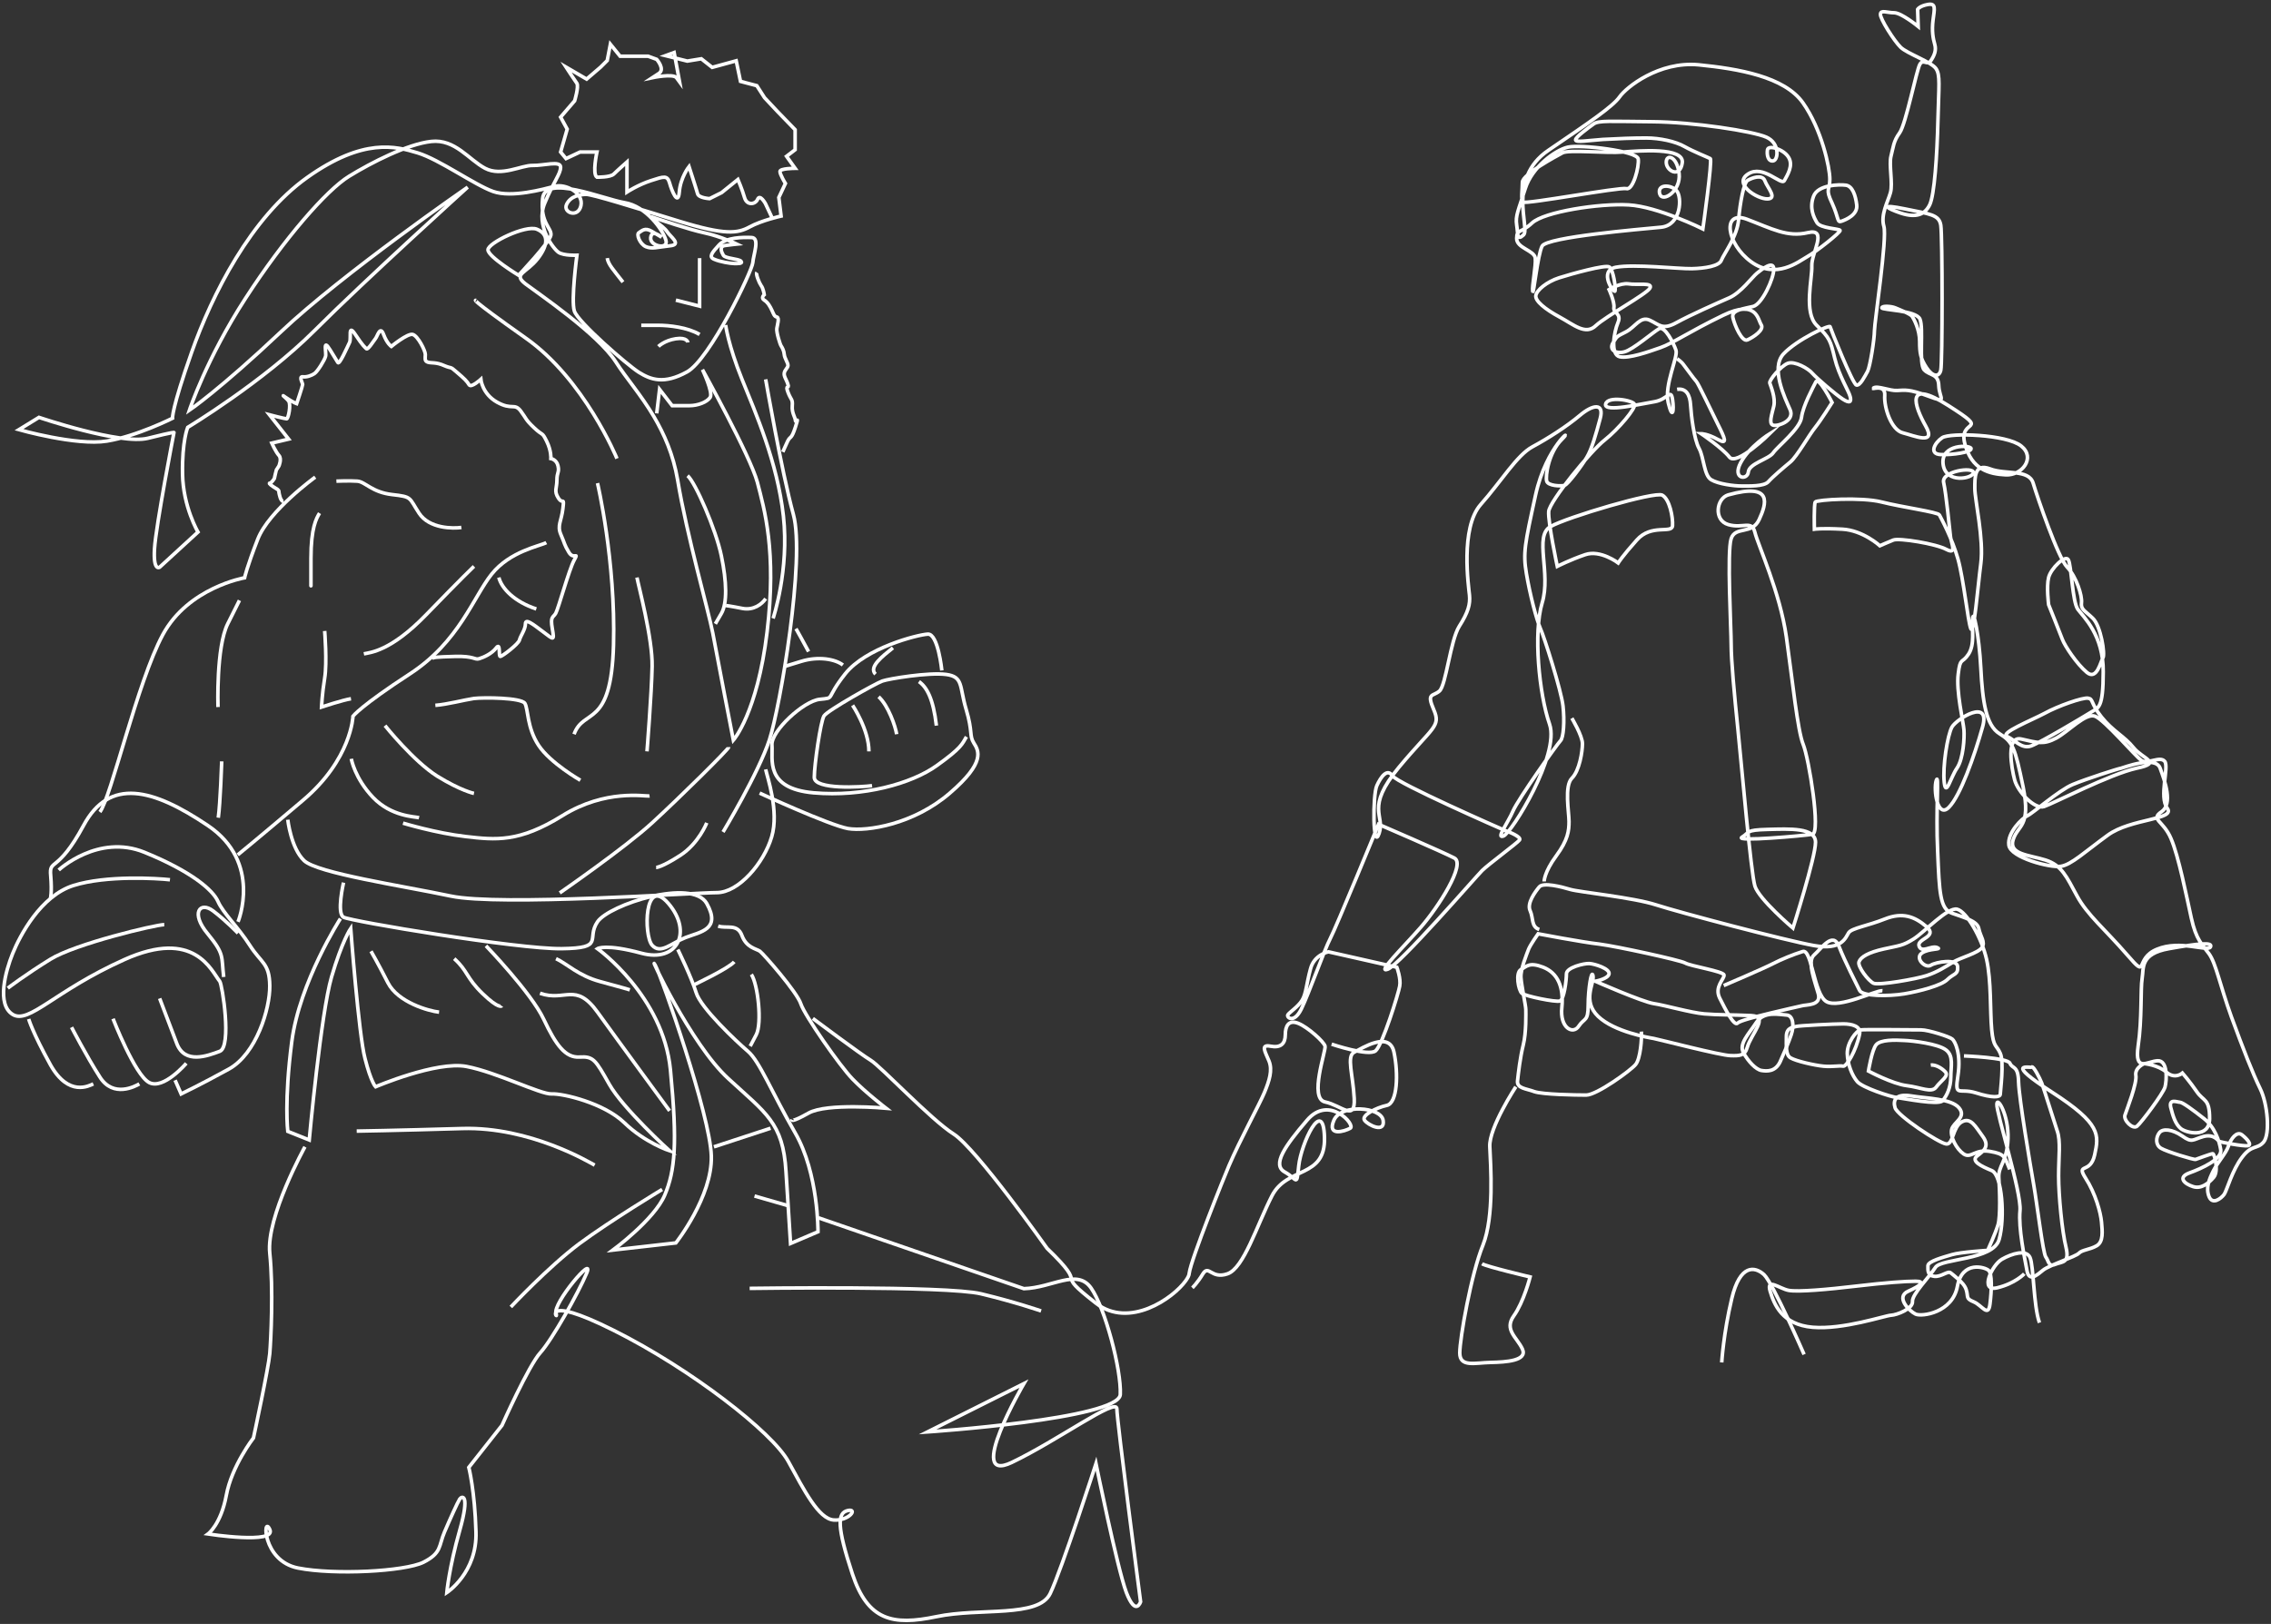 <svg width="639" height="457" viewBox="0 0 639 457" fill="none" xmlns="http://www.w3.org/2000/svg">
<rect x="0" y="0" width="639" height="457" fill="#333333" stroke="none"/>
<path d="M217.209 61.206L215.358 57.263C215.358 57.263 213.829 54.527 213.185 56.056C212.542 57.585 210.128 57.907 209.484 55.573C208.84 53.32 207.633 50.504 207.633 50.504L203.046 54.205L199.667 55.895C199.667 55.895 196.609 55.734 196.287 54.527C195.965 53.32 193.873 46.882 193.873 46.882C193.873 46.882 191.459 49.94 191.137 54.044C190.815 58.148 188.964 53.561 188.401 51.469C187.757 49.296 186.872 49.618 183.17 50.825C179.469 52.032 176.411 54.044 176.411 54.044V45.595C176.411 45.595 173.675 48.009 172.709 48.974C171.744 49.94 167.962 49.86 167.962 49.86C166.594 48.975 167.962 42.778 167.962 42.778H163.214L159.271 44.629L157.742 42.778L159.593 36.341L157.742 32.961L161.685 28.374C161.685 28.374 162.892 24.431 162.329 23.466C161.685 22.581 159.271 18.879 159.271 18.879L165.065 22.259L169.008 18.879L170.858 17.028L171.744 12.441L174.48 15.821H178.423H182.366L184.78 16.706C184.78 16.706 187.194 19.442 185.423 20.649C183.573 21.856 183.573 21.856 183.573 21.856C183.573 21.856 189.366 20.649 190.332 21.856C191.217 23.063 191.217 23.063 191.217 23.063L189.688 14.775L187.274 15.66L193.39 17.189L197.333 16.545L200.391 18.959L207.15 17.109L208.357 22.902L212.944 24.11L215.117 27.489L218.818 31.432L223.727 36.502V42.135L221.313 43.985L223.727 47.365C223.727 47.365 219.462 47.365 219.462 48.25C219.462 49.136 220.991 51.63 220.991 51.63L219.14 55.573L219.784 60.803C219.784 60.803 214.312 62.011 210.932 63.861C207.553 65.712 204.012 66.195 191.378 62.333C178.744 58.47 166.513 54.607 164.823 54.688C163.133 54.768 160.558 55.171 159.432 57.504C158.305 59.838 162.651 61.447 163.455 57.907C164.26 54.285 159.19 51.63 156.052 52.435C152.914 53.239 143.982 55.734 138.751 53.883C133.521 52.032 123.623 44.871 117.507 43.02C111.392 41.169 102.298 38.674 86.446 49.94C70.594 61.206 59.65 82.933 53.936 99.107C48.223 115.281 48.545 117.695 48.545 117.695C48.545 117.695 38.486 122.765 30.037 124.133C21.507 125.501 5.333 120.914 5.333 120.914L10.966 117.454C10.966 117.454 33.899 125.26 41.624 123.328C49.35 121.397 48.947 121.719 48.947 121.719C48.947 121.719 43.878 147.872 43.475 154.39C43.073 160.908 44.924 159.62 44.924 159.62L55.707 149.722C55.707 149.722 51.522 142.641 51.361 133.387C51.2 124.133 52.81 120.271 52.81 120.271C52.81 120.271 74.054 107.476 88.538 92.991C103.023 78.507 131.589 52.676 131.589 52.676C131.589 52.676 96.424 76.978 79.123 93.313C61.822 109.649 53.293 115.442 53.293 115.442C53.293 115.442 58.121 100.877 69.065 83.979C80.008 67.08 91.918 53.481 98.195 49.618C104.471 45.756 114.691 40.525 121.37 39.801C128.049 39.077 131.911 44.951 136.498 47.365C141.085 49.779 146.718 46.48 149.856 46.56C152.994 46.641 157.742 45.112 157.742 47.043C157.742 48.975 155.811 50.986 153.236 57.263C150.661 63.539 155.73 70.058 157.179 71.023C158.627 71.989 162.329 71.828 162.329 71.828C162.329 71.828 160.639 84.462 161.604 87.519C162.57 90.577 176.33 102.567 179.71 104.74C183.17 106.913 186.872 108.2 193.309 104.659C199.747 101.119 211.657 76.173 211.817 73.92C211.978 71.667 213.91 66.839 211.415 66.839C209.001 66.758 204.334 66.758 202.322 68.931C200.31 71.104 199.345 72.311 200.954 72.954C202.563 73.679 205.621 74.162 206.587 74.162C207.553 74.162 209.081 74.242 208.518 73.518C207.874 72.793 204.092 72.793 203.529 71.828C202.966 70.862 202.322 69.333 204.012 69.092C205.702 68.85 207.311 68.69 207.311 68.69C207.311 68.69 202.805 66.517 198.299 65.551C193.792 64.586 185.826 61.85 183.653 61.125C181.48 60.321 186.791 63.7 187.677 65.149C188.562 66.597 192.022 68.85 188.481 69.172C184.86 69.575 183.492 70.138 181.722 69.414C179.952 68.609 178.986 65.873 179.791 65.471C180.595 64.988 181.4 63.942 183.331 65.068C185.263 66.195 186.148 66.758 186.148 66.758C186.148 66.758 183.412 64.344 183.09 66.839C182.768 69.333 188.24 70.379 187.355 67.563C186.55 64.747 181.802 57.987 175.687 57.022C169.571 55.975 153.316 48.975 152.672 55.895C151.948 62.815 155.328 64.183 155.006 66.195C154.684 68.207 145.913 77.461 145.913 77.461C145.913 77.461 137.303 72.23 137.303 70.299C137.303 68.368 147.925 63.218 151.063 64.505C154.201 65.793 154.523 68.609 151.304 72.793C148.086 76.897 144.223 77.058 147.844 79.875C151.465 82.611 168.123 93.876 173.273 101.843C176.089 106.269 180.354 111.097 183.975 117.213C186.872 122.121 189.447 127.915 190.654 134.996C193.309 150.929 199.264 171.53 200.552 178.128C201.759 184.727 206.346 208.304 206.346 208.304C206.346 208.304 213.105 200.66 215.841 177.806C218.577 155.033 215.036 143.204 213.105 135.721C211.093 128.237 197.655 104.016 197.655 104.016C197.655 104.016 200.713 110.453 199.828 111.821C198.942 113.189 196.287 114.155 194.034 114.155C191.7 114.155 189.125 114.155 189.125 114.155L185.584 109.568L184.78 116.327" stroke="white" stroke-miterlimit="10"/>
<path d="M173.595 129.042C173.595 129.042 164.421 106.671 147.844 95.084C131.348 83.416 133.923 84.542 133.923 84.542" stroke="white" stroke-miterlimit="10"/>
<path d="M212.944 76.656C212.622 77.139 213.588 79.553 214.151 80.358C214.795 81.162 215.036 82.933 215.036 82.933C215.036 82.933 213.99 83.818 215.036 84.462C216.083 85.105 216.726 86.312 217.209 87.358C217.692 88.404 217.853 89.048 218.577 89.209C219.382 89.37 218.738 91.382 218.577 92.428C218.416 93.474 219.462 96.854 219.784 97.337C220.106 97.82 220.589 98.705 220.669 99.751C220.75 100.797 221.715 102.084 221.715 102.809C221.715 103.533 220.83 104.016 220.669 104.981C220.508 105.947 221.313 106.832 221.715 108.2C222.198 109.568 220.83 108.039 221.715 110.373C222.601 112.706 223.083 112.224 222.922 114.235C222.762 116.247 223.727 117.293 223.808 118.339C223.888 119.385 225.015 116.488 223.808 120.19C222.601 123.892 222.44 122.524 221.635 124.133C220.83 125.823 220.267 127.191 220.267 127.191" stroke="white" stroke-miterlimit="10"/>
<path d="M196.85 72.633V86.151L190.171 84.462" stroke="white" stroke-miterlimit="10"/>
<path d="M185.263 97.497C185.263 97.497 186.952 95.808 190.171 95.325C193.39 94.842 193.551 96.371 193.551 96.371" stroke="white" stroke-miterlimit="10"/>
<path d="M196.85 94.118C193.47 92.106 188.24 91.543 185.182 91.543C182.124 91.543 180.434 91.543 180.434 91.543" stroke="white" stroke-miterlimit="10"/>
<path d="M175.284 79.392C172.548 75.851 171.18 74.483 170.858 72.633" stroke="white" stroke-miterlimit="10"/>
<path d="M193.47 133.87C195.643 135.721 201.437 148.998 202.966 156.402C204.495 163.724 204.656 169.759 202.966 172.656C201.276 175.553 201.276 175.553 201.276 175.553" stroke="white" stroke-miterlimit="10"/>
<path d="M215.439 168.472C214.392 170.001 212.059 171.852 208.84 171.208C205.621 170.564 204.253 170.403 204.253 170.403" stroke="white" stroke-miterlimit="10"/>
<path d="M217.531 174.024C217.531 174.024 222.118 160.425 220.428 145.216C218.738 130.088 212.622 116.247 208.76 106.671C204.897 97.096 204.173 91.463 204.173 91.463" stroke="white" stroke-miterlimit="10"/>
<path d="M215.439 106.752C215.439 106.752 219.864 132.421 223.244 144.814C226.624 157.206 219.543 198.889 216.485 208.224C213.427 217.558 203.449 234.135 203.449 234.135" stroke="white" stroke-miterlimit="10"/>
<path d="M198.862 231.56C198.862 231.56 196.609 237.354 191.378 240.733C186.148 244.113 184.619 244.113 184.619 244.113" stroke="white" stroke-miterlimit="10"/>
<path d="M213.749 223.191C213.749 223.191 233.303 232.204 238.614 233.169C244.005 234.054 257.122 231.962 267.261 223.191C277.4 214.5 275.388 211.281 274.02 209.109C272.652 206.936 273.779 206.051 271.848 199.613C269.916 193.176 271.123 190.44 266.215 189.796C261.306 189.152 250.121 191.003 248.27 191.647C246.419 192.291 232.82 199.935 231.854 201.464C230.889 202.993 229.118 215.224 229.118 218.765C229.118 222.306 242.476 221.501 245.373 221.099" stroke="white" stroke-miterlimit="10"/>
<path d="M244.488 211.442C244.488 205.327 239.901 198.487 239.901 198.487" stroke="white" stroke-miterlimit="10"/>
<path d="M252.294 206.615C251.972 204.442 249.96 198.568 247.224 196.073" stroke="white" stroke-miterlimit="10"/>
<path d="M263.479 204.201C262.594 196.556 260.743 193.337 258.57 191.808" stroke="white" stroke-miterlimit="10"/>
<path d="M265.008 188.67C265.008 188.67 263.962 178.289 261.065 178.45C258.168 178.611 243.603 182.313 237.809 189.635C232.015 196.958 235.234 196.314 230.647 196.797C226.06 197.28 216.887 205.81 217.209 209.672C217.531 213.535 215.036 221.904 228.957 223.111C242.879 224.318 256.478 220.536 263.559 215.466C270.641 210.396 270.721 209.35 271.928 207.339" stroke="white" stroke-miterlimit="10"/>
<path d="M251.248 182.313C248.351 184.646 244.327 187.704 246.339 189.716" stroke="white" stroke-miterlimit="10"/>
<path d="M237.165 187.141C234.993 185.451 230.245 184.646 225.497 186.095C220.75 187.543 220.75 187.543 220.75 187.543" stroke="white" stroke-miterlimit="10"/>
<path d="M227.509 183.359C226.463 181.347 223.969 176.921 223.969 176.921" stroke="white" stroke-miterlimit="10"/>
<path d="M79.767 141.112C78.882 141.112 78.56 138.94 78.479 138.537C78.479 138.135 78.56 137.974 77.594 137.411C76.629 136.847 75.422 135.962 75.904 135.962C76.387 135.962 77.192 134.675 77.192 134.675C77.192 134.675 77.675 132.422 77.755 132.261C77.836 132.1 78.479 131.134 78.479 131.134C78.479 131.134 79.365 129.122 78.479 128.157C77.594 127.191 76.468 124.697 76.468 124.697L81.215 123.57L75.824 116.73C75.824 116.73 80.169 117.857 80.652 117.857C81.135 117.857 81.94 113.833 81.215 112.868C80.491 111.902 78.64 110.614 80.491 111.902C82.342 113.189 83.469 113.592 83.469 113.592C83.469 113.592 85.158 108.603 85.158 108.2C85.158 107.798 84.032 105.947 85.158 106.028C86.285 106.189 87.573 105.706 88.458 105.142C89.343 104.579 91.355 101.28 91.596 100.314C91.918 99.349 90.711 94.923 92.883 98.463C95.056 102.004 94.573 101.199 95.056 102.004C95.459 102.889 97.792 97.498 98.355 96.371C98.919 95.325 97.792 90.819 99.965 94.118C102.137 97.417 102.701 97.739 103.103 98.142C103.505 98.544 105.115 95.969 105.678 95.245C106.241 94.52 106.966 91.543 107.931 94.118C108.897 96.693 110.104 97.498 110.104 97.498C110.104 97.498 114.691 93.716 116.139 94.118C117.588 94.52 119.68 98.705 119.68 99.751C119.68 100.797 119.358 101.602 120.404 101.924C121.37 102.246 122.657 101.843 124.991 102.889C127.244 103.855 126.439 102.889 128.531 104.74C130.704 106.591 131.428 107.315 131.992 108.281C132.555 109.246 135.291 106.752 135.291 106.752C135.291 106.752 135.693 110.856 139.878 113.189C144.062 115.523 144.706 113.35 146.476 115.603C148.166 117.857 147.764 118.018 150.339 120.432C152.914 122.846 152.431 121.397 153.799 124.133C155.167 126.869 155.006 129.042 155.006 129.042C155.006 129.042 156.615 129.283 157.018 131.134C157.42 132.985 156.696 132.824 156.696 135.158C156.696 137.411 155.811 138.135 157.098 140.147C158.386 142.158 158.788 139.583 158.386 143.124C157.983 146.665 156.696 147.872 157.822 150.447C158.949 153.022 158.708 153.183 160.075 155.436C161.443 157.689 162.972 155.034 161.524 157.689C160.075 160.425 157.098 171.288 156.374 172.576C155.65 173.863 154.765 173.3 155.408 176.921C156.052 180.542 155.73 179.979 152.833 177.806C149.936 175.634 147.844 173.944 147.844 175.553C147.844 177.163 146.396 179.013 146.154 180.14C145.832 181.267 141.326 184.727 140.763 184.727C140.2 184.727 140.924 180.623 139.636 182.313C138.349 184.003 136.096 184.968 134.808 185.371C133.521 185.773 133.521 184.566 127.968 184.727C122.416 184.888 121.933 184.968 121.531 185.371" stroke="white" stroke-miterlimit="10"/>
<path d="M150.902 171.368C144.786 169.357 141.165 165.655 140.361 162.517" stroke="white" stroke-miterlimit="10"/>
<path d="M153.718 152.7C151.948 153.665 143.499 155.114 138.349 161.551C133.199 167.989 129.175 180.623 115.334 189.635C101.494 198.648 99.321 201.545 99.321 201.545C99.321 201.545 98.919 213.696 85.158 225.283C71.478 236.871 66.892 240.572 66.892 240.572" stroke="white" stroke-miterlimit="10"/>
<path d="M62.386 214.259C62.386 214.259 61.983 226.088 61.42 230.111" stroke="white" stroke-miterlimit="10"/>
<path d="M61.339 198.97C61.339 198.97 60.776 182.152 64.075 175.553C67.375 168.955 67.375 168.955 67.375 168.955" stroke="white" stroke-miterlimit="10"/>
<path d="M89.906 144.411C89.021 145.86 87.492 148.515 87.492 157.125C87.492 165.736 87.492 164.85 87.492 164.85" stroke="white" stroke-miterlimit="10"/>
<path d="M91.355 177.565C91.355 177.565 92.079 186.416 91.355 190.842C90.63 195.268 90.469 198.97 90.469 198.97C90.469 198.97 96.585 196.958 98.758 196.636" stroke="white" stroke-miterlimit="10"/>
<path d="M102.379 184.002C104.23 183.6 109.943 183.278 119.921 172.978C129.9 162.678 133.36 159.379 133.36 159.379" stroke="white" stroke-miterlimit="10"/>
<path d="M129.819 148.435C127.566 148.757 120.806 148.837 117.909 144.411C115.013 139.985 116.059 139.825 110.345 139.181C104.632 138.537 102.781 135.56 100.528 135.399C98.275 135.238 94.654 135.399 94.654 135.399" stroke="white" stroke-miterlimit="10"/>
<path d="M88.699 134.272C88.699 134.272 75.663 143.687 72.525 151.734C69.387 159.781 68.823 162.597 68.823 162.597C68.823 162.597 52.971 165.333 45.809 178.611C38.647 191.888 31.244 224.479 28.106 228.502" stroke="white" stroke-miterlimit="10"/>
<path d="M66.972 259.402C66.972 259.402 73.893 242.665 58.443 232.284C42.992 221.904 30.842 218.685 23.519 232.284C16.196 245.884 13.782 241.538 14.265 246.447C14.667 251.275 14.184 252.884 14.184 252.884" stroke="white" stroke-miterlimit="10"/>
<path d="M16.518 244.837C16.518 244.837 27.623 234.537 40.659 239.848C53.695 245.159 59.891 250.39 61.34 253.689C62.788 256.988 66.972 260.851 70.272 266.001C73.571 271.151 75.824 270.99 75.904 277.427C75.985 283.865 72.122 296.579 64.397 300.844C56.672 305.109 50.959 307.845 50.959 307.845L49.269 303.982" stroke="white" stroke-miterlimit="10"/>
<path d="M44.924 280.968C44.924 280.968 47.499 287.808 49.752 293.682C52.005 299.556 58.362 297.142 61.822 295.855C65.283 294.567 62.547 277.025 61.822 276.14C59.489 273.243 54.741 261.172 35.026 270.024C15.311 278.876 8.149 288.291 3.562 285.474C-1.024 282.658 1.551 273.323 3.562 268.334C5.574 263.345 11.448 252.079 20.703 249.182C29.956 246.285 44.28 247.171 47.821 247.573" stroke="white" stroke-miterlimit="10"/>
<path d="M52.407 299.234C52.407 299.234 45.97 306.799 41.946 304.626C37.923 302.453 31.807 286.681 31.807 286.681" stroke="white" stroke-miterlimit="10"/>
<path d="M39.21 305.028C38.084 305.672 31.888 309.052 28.105 303.097C24.243 297.062 20.139 289.095 20.139 289.095" stroke="white" stroke-miterlimit="10"/>
<path d="M26.255 305.029C25.128 305.512 19.334 308.811 14.184 299.637C9.115 290.464 8.068 286.762 8.068 286.762" stroke="white" stroke-miterlimit="10"/>
<path d="M62.949 274.933C62.225 269.059 63.271 268.656 58.443 262.782C53.534 256.908 56.27 253.528 59.971 256.344C63.673 259.161 66.972 262.621 66.972 262.621" stroke="white" stroke-miterlimit="10"/>
<path d="M46.211 260.207C43.797 260.207 21.185 265.599 14.184 269.944C7.264 274.209 2.195 278.072 2.195 278.072" stroke="white" stroke-miterlimit="10"/>
<path d="M117.91 230.111C116.703 229.79 110.104 229.79 104.954 224.398C99.804 219.007 98.838 213.535 98.838 213.535" stroke="white" stroke-miterlimit="10"/>
<path d="M108.334 204.2C108.334 204.2 116.381 214.259 123.06 218.443C129.739 222.547 133.36 223.271 133.36 223.271" stroke="white" stroke-miterlimit="10"/>
<path d="M122.496 198.487C125.796 198.246 130.624 196.958 133.36 196.556C136.096 196.234 146.637 196.314 147.683 197.924C148.649 199.533 148.247 204.764 151.546 209.753C154.845 214.742 163.295 219.57 163.295 219.57" stroke="white" stroke-miterlimit="10"/>
<path d="M182.768 223.996C181.48 224.157 170.376 221.984 158.225 229.548C146.074 237.112 139.475 236.388 131.106 235.422C122.657 234.457 113.403 231.64 113.403 231.64" stroke="white" stroke-miterlimit="10"/>
<path d="M161.524 206.614C164.26 199.13 171.985 205.166 172.629 181.508C173.273 157.85 168.123 135.962 168.123 135.962" stroke="white" stroke-miterlimit="10"/>
<path d="M179.227 162.517C179.63 164.77 183.653 179.737 183.492 187.543C183.331 195.348 182.044 211.442 182.044 211.442" stroke="white" stroke-miterlimit="10"/>
<path d="M205.058 210.235C205.058 210.798 191.217 224.478 183.492 231.56C175.767 238.641 157.501 251.275 157.501 251.275" stroke="white" stroke-miterlimit="10"/>
<path d="M215.439 216.512C215.841 218.524 219.301 228.261 217.128 235.503C214.956 242.826 207.874 251.194 201.678 251.194C195.482 251.194 140.522 255.057 126.842 252.16C113.162 249.263 89.263 245.722 85.561 242.182C81.859 238.641 80.974 230.675 80.974 230.675" stroke="white" stroke-miterlimit="10"/>
<path d="M96.665 248.378C96.665 248.378 94.654 256.988 96.665 258.115C98.677 259.241 145.671 267.127 158.064 266.966C170.456 266.805 164.823 264.23 168.122 259.402C171.422 254.574 194.758 247.01 198.862 254.252C202.966 261.575 197.091 262.219 192.907 263.828C188.803 265.437 185.906 268.656 183.492 266.001C181.078 263.265 181.239 246.286 188.079 254.252C194.919 262.219 190.654 270.99 180.515 268.254C170.376 265.518 168.122 266.966 168.122 266.966C168.122 266.966 186.63 280.244 188.642 301.085C190.654 321.927 189.93 329.491 187.033 336.331C184.136 343.171 172.468 351.781 172.468 351.781L190.171 349.769C190.171 349.769 200.471 336.733 200.149 325.307C199.827 313.88 186.309 275.174 184.297 271.473C182.285 267.771 194.275 293.763 204.897 303.5C215.438 313.236 220.347 315.892 221.152 329.652C222.037 343.332 222.439 349.93 222.439 349.93L230.164 346.631C230.164 346.631 230.325 330.215 223.727 318.789C217.128 307.362 213.749 298.671 210.449 295.855C207.15 293.038 197.172 283.624 195.884 279.359C194.597 275.094 190.734 267.208 190.734 267.208" stroke="white" stroke-miterlimit="10"/>
<path d="M95.781 258.517C95.781 258.517 84.273 276.381 82.101 293.119C79.928 309.856 80.974 318.386 80.974 318.386L87.009 320.8C87.009 320.8 90.309 285.072 93.286 274.933C96.263 264.793 98.677 261.253 98.677 261.253C98.677 261.253 100.931 291.187 102.701 297.866C104.391 304.545 105.678 305.833 105.678 305.833C105.678 305.833 122.818 298.51 131.268 300.12C139.717 301.729 152.109 308.006 155.247 307.845C158.386 307.684 169.973 310.42 175.687 315.972C181.4 321.524 188.401 323.858 188.401 323.858C188.401 323.858 175.284 311.949 171.422 305.109C167.559 298.269 166.996 297.223 163.053 297.464C159.11 297.706 156.454 294.165 152.994 286.842C149.534 279.439 136.739 266.161 136.739 266.161" stroke="white" stroke-miterlimit="10"/>
<path d="M127.807 269.782C131.67 273.243 131.107 275.093 135.774 279.6C140.441 284.106 141.165 283.06 141.165 283.06" stroke="white" stroke-miterlimit="10"/>
<path d="M123.543 284.831C120.646 284.509 111.955 282.095 109.139 276.542C106.322 270.99 104.391 267.691 104.391 267.691" stroke="white" stroke-miterlimit="10"/>
<path d="M167.318 327.882C165.95 327.158 149.132 317.018 130.061 317.582C110.989 318.145 100.367 318.306 100.367 318.306" stroke="white" stroke-miterlimit="10"/>
<path d="M156.454 269.782C159.432 271.15 162.811 274.611 168.847 276.22C174.882 277.829 177.215 278.554 177.215 278.554" stroke="white" stroke-miterlimit="10"/>
<path d="M151.948 279.52C159.03 282.015 161.926 276.221 168.123 284.831C174.319 293.441 188.401 312.593 188.401 312.593" stroke="white" stroke-miterlimit="10"/>
<path d="M211.415 274.208C213.266 277.025 214.473 287.969 212.783 291.187C211.093 294.406 211.093 294.406 211.093 294.406" stroke="white" stroke-miterlimit="10"/>
<path d="M206.587 270.668C205.058 272.519 195.16 277.187 195.16 277.187" stroke="white" stroke-miterlimit="10"/>
<path d="M202.081 260.609C204.414 261.414 207.472 259.805 208.76 263.265C210.047 266.725 212.783 266.967 213.829 267.691C214.795 268.415 224.29 279.198 225.336 282.497C226.382 285.716 236.28 299.959 239.901 303.661C243.442 307.362 249.316 311.868 249.316 311.868C249.316 311.868 232.659 310.34 227.509 313.236C222.359 316.133 222.842 315.087 222.842 315.087" stroke="white" stroke-miterlimit="10"/>
<path d="M216.807 317.501L200.874 322.732" stroke="white" stroke-miterlimit="10"/>
<path d="M186.309 334.722C186.309 334.722 171.663 343.573 162.972 350.011C154.282 356.529 143.74 367.795 143.74 367.795" stroke="white" stroke-miterlimit="10"/>
<path d="M212.3 336.572L221.796 339.308" stroke="white" stroke-miterlimit="10"/>
<path d="M228.716 286.601C228.716 286.601 242.154 296.66 244.971 298.35C247.787 300.04 261.95 315.087 268.307 319.111C274.664 323.134 294.621 351.299 294.621 351.299C307.335 363.53 295.586 356.771 308.381 366.749C317.715 373.991 330.108 365.381 333.648 360.392C334.211 359.587 334.614 358.863 334.614 358.3C335.097 354.437 344.673 330.618 345.799 328.043C348.857 320.881 354.409 310.742 355.777 307.443C357.145 304.144 358.111 301.166 357.065 298.591C356.019 296.016 354.57 293.844 357.467 294.407C360.364 294.97 361.652 293.683 361.652 291.188C361.652 288.693 362.617 286.923 365.273 287.969C367.928 289.015 372.515 293.119 372.837 294.407C373.159 295.614 368.25 309.133 372.837 310.098C377.424 311.064 381.367 315.731 381.045 309.133C380.723 302.534 378.792 297.223 381.045 296.097C383.298 294.97 390.942 289.981 392.23 296.097C393.518 302.212 393.196 310.42 390.218 311.064C387.241 311.708 382.976 313.88 383.942 315.248C384.907 316.616 389.816 319.031 389.172 315.248C388.528 311.466 377.343 310.581 375.331 315.248C373.32 319.916 378.309 318.387 379.918 317.502C381.528 316.616 373.963 307.926 367.767 315.248C361.491 322.571 357.87 327.802 361.491 329.813C365.112 331.825 364.79 334.239 365.434 328.043C366.077 321.847 372.354 308.409 372.676 320.077C372.998 331.745 362.134 328.124 357.87 336.573C353.605 344.942 349.984 356.851 345.397 358.461C340.81 360.07 340.166 355.805 338.476 358.461C336.867 361.116 335.499 362.404 335.499 362.404" stroke="white" stroke-miterlimit="10"/>
<path d="M210.932 362.564C210.932 362.564 266.295 361.759 276.032 364.093C285.769 366.427 292.931 368.921 292.931 368.921" stroke="white" stroke-miterlimit="10"/>
<path d="M85.802 322.732C85.802 322.732 74.859 342.447 75.905 352.667C76.951 362.806 76.227 376.968 75.905 380.911C75.583 384.854 71.318 404.65 71.318 404.65C71.318 404.65 65.202 412.536 63.673 420.824C62.144 429.032 58.523 431.688 58.523 431.688C58.523 431.688 77.916 434.665 75.905 430.4C73.973 426.135 73.651 439.252 83.871 441.263C94.091 443.275 113.806 442.229 119.117 439.654C124.347 436.999 123.382 435.067 125.072 431.124C126.761 427.181 128.693 422.916 129.336 421.87C129.98 420.905 132.314 420.261 129.336 430.722C126.359 441.183 125.715 448.184 125.715 448.184C125.715 448.184 134.326 442.551 133.923 431.044C133.601 419.537 131.911 412.938 131.911 412.938L141.246 401.109C141.246 401.109 148.73 384.291 152.029 380.67C155.328 377.049 162.731 363.852 165.065 358.299C167.479 352.667 155.409 366.829 156.455 369.646C157.501 372.462 150.983 363.53 172.709 374.393C194.436 385.257 217.29 403.04 221.796 411.248C226.302 419.456 230.326 427.423 234.59 427.745C238.855 428.066 241.511 424.445 238.533 425.089C235.556 425.733 235.476 429.676 239.821 442.873C244.166 456.07 251.167 457.518 263.479 454.943C275.791 452.368 292.207 455.346 295.506 448.425C298.805 441.505 308.381 411.892 308.381 411.892C308.381 411.892 314.336 441.183 316.911 448.103C319.566 455.024 320.934 450.759 320.934 450.759C320.934 450.759 314.255 399.741 314.255 396.442C314.255 393.143 297.759 405.294 284.643 411.57C271.446 417.847 288.103 389.361 288.103 389.361L260.984 402.96C260.984 402.96 314.899 399.339 315.221 392.419C315.543 385.498 310.956 368.117 307.013 362.484C303.07 356.851 296.15 362.403 288.103 362.645L230.245 342.688" stroke="white" stroke-miterlimit="10"/>
<path d="M374.688 293.843C374.688 293.843 385.149 297.384 387.08 295.694C389.011 294.004 393.518 279.52 393.839 277.508C394.242 275.416 393.035 272.197 393.035 272.197L373.803 267.852C373.803 267.852 369.779 268.576 368.733 272.68C367.606 276.784 367.526 279.6 366.399 281.451C365.273 283.302 362.859 284.831 362.376 285.555C361.893 286.279 364.066 288.21 366.158 283.945C368.25 279.681 372.676 267.208 374.285 264.15C375.895 261.092 387.885 231.962 387.885 231.962C387.885 231.962 405.99 239.768 409.209 241.458C412.508 243.147 404.703 255.298 399.714 261.012C394.725 266.725 387.241 273.967 390.46 272.76C393.759 271.553 415.325 246.688 417.015 244.998C418.705 243.308 426.993 237.193 427.556 236.388C428.2 235.503 424.498 234.054 423.533 233.733C422.567 233.33 393.035 220.375 391.747 218.282C390.379 216.19 388.609 218.443 387.402 221.099C386.195 223.754 386.275 239.768 388.046 234.537C389.816 229.307 384.022 227.536 393.598 215.949C403.174 204.442 405.508 204.522 403.415 199.694C401.323 194.866 403.174 196.073 405.025 194.463C406.876 192.854 408.083 180.301 410.577 176.277C413.152 172.254 413.715 170.001 413.474 167.506C413.233 165.092 410.819 148.596 416.612 141.997C422.406 135.479 426.832 128.076 431.177 125.742C435.523 123.409 440.914 119.949 444.535 116.891C448.156 113.833 451.456 113.27 450.249 117.776C449.042 122.282 447.915 126.306 446.467 128.72C445.018 131.134 441.156 136.364 440.19 136.606C439.224 136.847 435.603 136.767 435.201 135.399C434.798 134.031 435.684 127.352 439.466 123.65C443.248 119.868 435.12 125.34 432.062 139.342C429.005 153.263 428.522 155.597 429.487 161.39C430.453 167.184 432.304 174.266 433.35 176.68C434.477 179.094 439.305 194.383 439.788 198.648C440.27 202.913 439.948 207.66 439.063 208.465C438.178 209.35 427.154 224.881 425.705 228.261C424.257 231.64 420.797 236.147 423.05 235.261C425.303 234.376 438.983 212.408 436.005 203.798C433.028 195.188 431.419 178.048 433.913 169.679C436.488 161.31 431.58 150.849 436.247 148.193C440.914 145.538 465.618 138.215 467.71 139.342C469.803 140.468 470.768 145.618 470.607 147.952C470.446 150.286 464.653 147.308 460.549 151.976C456.445 156.562 455.318 158.413 455.318 158.413C455.318 158.413 450.329 154.631 446.064 156.079C441.799 157.528 438.178 159.379 438.178 159.379C438.178 159.379 435.523 146.906 435.764 143.929C436.006 141.032 447.674 126.789 451.536 123.811C455.399 120.753 460.388 114.799 459.905 113.753C459.422 112.626 452.26 111.338 451.777 113.753C451.295 116.167 461.997 113.592 465.618 113.028C469.239 112.385 470.125 109.246 470.607 112.385C471.09 115.603 470.607 118.339 469.4 113.35C468.193 108.361 472.217 100.475 471.573 98.544C470.929 96.612 468.435 91.623 466.825 92.509C465.216 93.394 459.422 98.463 457.008 99.027C454.594 99.67 452.663 98.383 453.87 96.452C455.077 94.52 454.835 94.762 457.491 93.394C460.146 92.026 461.514 88.887 464.17 90.094C466.825 91.302 467.71 92.991 471.653 90.819C475.596 88.646 483.241 85.266 486.54 83.818C489.84 82.369 492.978 78.024 494.346 76.897C495.714 75.771 499.094 73.115 499.094 75.771C499.094 78.426 495.794 85.588 493.3 86.232C490.725 86.876 487.104 87.198 487.586 89.37C488.069 91.543 490.161 96.371 491.69 95.647C493.3 94.923 496.519 92.83 495.553 91.382C494.587 89.933 494.346 84.14 484.85 88.727C475.355 93.313 470.688 96.612 467.228 97.82C463.767 99.027 458.376 100.958 455.721 100.395C453.065 99.751 454.111 93.474 455.238 90.819C456.364 88.163 453.87 88.163 454.111 86.554C454.353 84.944 452.743 81.484 452.743 81.484C452.743 81.484 455.801 79.553 458.215 79.875C460.629 80.277 465.216 79.392 464.25 81.082C463.285 82.772 452.019 88.887 449.042 91.623C446.145 94.44 442.845 91.382 438.822 89.209C434.798 87.037 431.902 84.703 432.143 83.174C432.384 81.645 435.201 79.312 438.661 78.185C442.202 77.058 451.778 74.403 452.824 75.127C453.95 75.851 454.674 81.082 454.433 81.887C454.192 82.772 449.605 76.173 454.674 75.208C459.744 74.242 472.297 75.69 475.999 75.61C479.7 75.529 483.804 74.886 484.368 73.196C485.011 71.506 488.874 66.436 489.196 61.769C489.598 57.182 490.644 51.308 491.771 50.745C492.897 50.101 495.875 48.894 496.599 50.906C497.323 52.837 500.22 55.895 497.323 55.975C494.426 56.056 487.586 51.711 491.851 48.975C496.116 46.158 501.186 52.354 502.071 50.825C502.956 49.216 504.646 46.56 503.278 44.307C501.91 41.974 497.565 40.686 497.323 42.135C497.082 43.583 497.484 45.514 498.933 45.273C500.381 45.032 500.864 40.284 497.001 38.594C493.139 36.904 476.482 34.329 464.814 34.249C453.145 34.168 449.846 33.846 448.398 34.892C446.949 35.938 443.167 38.675 443.328 39.399C443.489 40.123 446.627 39.56 450.973 39.238C455.318 38.996 459.503 38.835 463.204 38.835C466.986 38.835 471.493 39.801 473.987 41.249C476.562 42.698 480.666 44.307 481.229 44.629C481.873 45.032 479.137 64.425 479.137 64.425C479.137 64.425 466.503 58.148 458.296 57.665C450.007 57.182 434.477 59.596 431.097 62.735C427.717 65.873 426.832 64.344 426.752 67.08C426.671 69.816 431.741 70.46 431.982 72.633C432.223 74.805 431.016 80.519 431.258 81.967C431.499 83.415 432.626 71.747 433.913 69.253C435.281 66.678 461.675 64.505 467.389 63.942C473.102 63.379 473.343 55.412 471.734 53.642C470.125 51.871 466.262 51.791 466.986 54.527C467.71 57.182 473.021 53.803 472.458 48.814C471.814 43.825 468.837 43.261 468.837 45.675C468.837 48.089 472.7 50.262 473.343 45.836C473.987 41.33 461.112 42.456 456.606 42.778C452.099 43.181 441.397 42.054 439.627 43.02C437.856 43.986 428.361 49.055 428.361 51.308C428.361 53.481 427.878 56.136 428.522 56.861C429.166 57.585 455.801 52.596 457.652 53.078C459.503 53.561 461.273 46.882 460.951 44.71C460.549 42.456 444.696 40.606 441.156 41.41C437.615 42.215 431.097 46.963 429.166 53.078C427.234 59.194 426.349 60.723 426.752 63.298C427.154 65.873 426.752 67.885 428.683 66.115C430.614 64.264 423.855 50.343 435.684 42.296C447.513 34.249 453.87 29.903 455.721 27.248C457.571 24.592 466.745 17.189 477.93 18.235C489.115 19.362 502.071 21.535 507.301 28.938C512.532 36.341 514.866 47.124 514.866 50.423C514.866 53.722 513.498 52.998 515.509 57.182C517.441 61.447 516.877 62.735 518.165 62.252C519.533 61.769 522.752 60.401 522.43 57.665C522.108 54.929 521.223 52.354 519.372 52.113C517.521 51.871 511.486 51.952 510.279 55.251C509.072 58.55 510.279 61.045 511.244 62.654C512.21 64.264 517.521 64.344 517.762 64.827C518.004 65.31 511.003 70.862 508.508 72.23C506.094 73.598 499.737 78.748 492.736 73.679C485.736 68.609 484.448 59.033 491.529 61.689C498.53 64.344 502.876 66.839 508.669 65.471C514.463 64.103 509.635 71.265 509.796 74.805C509.957 78.346 507.462 87.922 511.164 91.543C514.866 95.164 515.027 95.808 516.234 100.797C517.441 105.786 520.257 110.131 520.579 111.58C520.981 113.028 520.579 113.672 518.487 112.304C516.395 110.936 511.084 106.349 509.957 105.062C508.83 103.694 504.968 101.521 503.037 102.245C501.105 102.97 497.726 106.993 497.967 107.798C498.208 108.602 499.657 111.902 499.094 114.316C498.53 116.73 497.645 119.144 498.852 119.627C500.059 120.11 505.129 118.5 503.68 115.281C502.232 111.982 498.128 103.613 501.83 99.59C505.612 95.566 514.785 91.302 514.946 91.945C515.107 92.589 521.303 108.12 522.349 108.361C523.395 108.602 524.763 105.786 525.488 104.499C526.212 103.131 527.419 95.406 527.419 93.072C527.419 90.738 531.04 67 530.074 63.7C529.109 60.401 531.201 56.78 531.925 54.205C532.649 51.63 531.442 46.319 532.086 43.905C532.73 41.491 532.73 39.801 534.5 37.387C536.27 34.973 539.248 19.684 540.213 18.074C541.179 16.465 542.306 18.557 543.271 17.109C544.237 15.66 544.881 14.212 544.398 12.522C543.915 10.832 543.513 8.74 543.915 5.602C544.317 2.463 544.8 0.854 542.467 1.256C540.133 1.659 539.57 2.624 539.57 2.624L539.731 7.452C539.731 7.452 534.983 3.59 532.971 3.59C530.959 3.59 529.189 2.705 529.109 3.992C528.948 5.199 532.971 11.556 534.822 13.327C536.673 15.097 543.432 17.43 544.72 19.281C546.007 21.132 545.524 24.029 545.283 33.846C545.042 43.664 544.317 54.929 542.949 57.665C541.581 60.401 539.167 61.367 534.903 59.999C530.638 58.55 528.948 57.343 536.029 58.792C543.11 60.24 545.605 60.401 546.088 63.379C546.571 66.436 546.571 102.084 546.088 104.177C545.605 106.269 543.754 106.027 542.064 103.452C540.374 100.877 540.133 99.349 540.133 96.049C540.133 92.75 538.524 89.773 538.041 89.048C537.558 88.324 534.42 87.117 533.293 86.634C532.167 86.151 529.511 85.99 529.511 86.634C529.511 87.278 539.087 87.278 540.213 89.773C541.34 92.348 539.811 102.406 541.421 104.096C543.03 105.786 545.444 105.062 545.524 108.602C545.685 112.143 548.18 113.592 542.628 111.499C537.075 109.407 535.949 109.809 533.856 109.89C531.764 110.051 528.304 108.442 527.177 109.166C526.051 109.89 530.557 107.798 530.316 111.258C530.074 114.718 532.167 120.995 535.385 121.799C538.604 122.604 544.961 125.421 541.823 119.868C538.685 114.316 535.868 106.269 548.26 114.155C560.653 122.041 550.916 117.454 552.847 124.857C554.778 132.26 559.768 133.387 564.354 133.628C568.941 133.87 572.884 128.8 568.7 125.501C564.596 122.202 548.663 121.719 546.49 123.167C544.317 124.616 542.708 127.754 546.007 127.915C549.307 128.076 554.778 127.271 554.618 126.225C554.457 125.179 546.088 124.857 546.731 130.571C547.375 136.284 555.261 134.675 555.261 132.985C555.261 131.295 546.168 132.582 546.892 135.801C547.617 138.939 548.582 149.159 548.824 151.09C549.065 153.022 550.674 156.16 547.697 154.631C544.8 153.022 534.339 151.332 532.73 151.976C531.12 152.619 528.948 153.585 528.948 153.585C528.948 153.585 524.2 149.24 518.406 148.918C512.612 148.596 510.52 148.918 510.52 148.918C510.52 148.918 510.359 141.917 510.762 141.273C511.164 140.629 523.717 139.825 529.431 141.273C535.144 142.722 545.203 144.089 545.685 144.894C546.168 145.779 549.307 151.573 550.916 157.287C552.525 163 553.732 174.99 554.537 176.921C555.422 178.852 556.468 165.414 557.353 158.574C558.239 151.815 555.664 140.629 555.664 137.491C555.664 134.353 555.503 130.249 559.928 131.939C564.274 133.628 570.872 131.939 572.079 135.962C573.286 139.986 579.08 156.965 581.655 159.62C584.23 162.276 585.92 167.667 585.679 169.598C585.437 171.53 586.564 171.771 588.817 173.944C591.151 176.116 592.358 184.163 591.714 185.129C591.07 186.095 590.024 191.567 587.208 189.233C584.391 186.899 581.011 181.83 580.287 179.898C579.563 177.967 576.425 170.162 576.425 170.162C576.425 170.162 575.781 165.092 576.425 162.517C577.068 159.942 581.172 155.999 581.977 157.528C582.862 159.137 583.104 169.276 584.633 171.449C586.242 173.622 591.875 178.691 591.794 189.072C591.794 199.372 590.426 199.131 588.495 200.338C586.564 201.545 574.172 208.948 571.516 209.914C568.861 210.879 566.929 208.224 564.757 207.258C562.584 206.292 571.516 202.752 575.298 200.74C579.08 198.648 586.001 196.234 587.53 196.475C589.058 196.717 588.173 197.843 591.312 201.786C594.45 205.729 597.83 207.258 600.324 210.396C602.819 213.535 608.613 214.661 601.209 216.19C593.806 217.8 577.632 226.168 575.137 226.973C572.562 227.858 567.734 222.869 566.849 219.409C565.964 216.029 564.354 206.936 568.78 207.982C573.286 209.028 575.057 209.592 578.517 207.741C581.977 205.89 586.805 200.579 589.461 201.545C592.116 202.51 600.887 212.891 602.577 214.017C604.267 215.144 607.808 212.65 609.095 214.259C610.383 215.868 607.405 224.237 609.82 227.456C612.234 230.755 599.6 230.272 593.082 235.02C586.564 239.768 582.862 243.308 579.885 243.791C576.908 244.274 565.722 241.377 565.239 237.836C564.757 234.296 569.022 230.192 570.47 229.548C571.918 228.904 579.322 222.386 583.184 220.777C587.047 219.168 596.059 216.271 596.784 216.19C597.508 216.029 606.52 212.489 607.808 216.19C609.176 219.892 611.429 226.168 608.21 228.422C604.911 230.675 608.693 230.836 610.866 235.986C613.038 241.055 615.211 252.16 616.579 258.356C617.947 264.552 619.637 265.759 621.568 268.415C623.499 271.07 624.626 277.186 627.845 286.118C631.144 295.131 633.88 302.132 635.972 306.396C638.064 310.661 638.789 319.111 636.938 321.364C635.087 323.536 633.639 322.008 630.903 325.629C628.086 329.25 626.638 334.883 625.833 336.09C624.948 337.297 622.534 339.148 621.568 336.733C620.602 334.319 621.568 331.905 622.775 329.491C623.982 327.077 626.396 324.502 627.04 322.49C627.684 320.479 629.374 318.225 630.822 319.352C632.271 320.479 633.719 322.168 632.512 322.41C631.305 322.651 624.948 321.444 624.465 321.203C623.982 320.961 623.017 319.03 619.959 319.835C616.901 320.72 616.82 321.686 614.004 319.674C611.188 317.743 608.532 317.501 607.566 318.789C606.601 320.076 606.44 322.168 608.049 323.134C609.659 324.1 617.303 326.433 617.786 326.272C618.269 326.111 622.131 324.663 622.614 324.663C623.097 324.663 624.385 329.572 622.856 331.342C621.327 333.112 619.315 334.641 617.062 333.917C614.728 333.193 612.556 331.342 616.096 330.055C619.637 328.767 625.189 326.192 624.867 323.617C624.465 321.042 623.177 317.179 620.12 314.765C617.062 312.351 614.084 310.179 613.36 310.179C612.636 310.179 610.222 309.052 610.785 311.627C611.429 314.202 612.153 316.375 613.602 317.582C615.05 318.789 621.729 320.479 621.729 314.765C621.729 309.052 620.039 310.018 618.108 307.201C616.177 304.385 614.084 301.971 614.084 301.971C614.084 301.971 611.992 303.821 609.578 301.729C607.164 299.637 603.302 299.315 603.302 299.315C603.302 299.315 600.646 300.442 600.968 302.614C601.37 304.787 598.393 312.351 597.91 313.8C597.427 315.248 600.083 317.904 601.29 316.938C602.497 315.972 608.693 307.684 609.176 305.914C609.659 304.143 610.061 298.35 607.084 298.51C604.187 298.671 600.566 301.89 601.612 294.406C602.738 286.842 602.255 278.232 602.738 275.335C603.221 272.438 602.094 268.415 610.302 266.966C618.43 265.518 622.775 265.035 621.97 266.484C621.166 267.932 613.441 264.391 606.923 267.127C600.405 269.783 604.75 275.899 598.554 268.737C592.358 261.575 587.288 257.471 584.391 252.08C581.494 246.769 580.126 243.469 575.54 242.021C570.953 240.572 565.159 240.492 566.446 236.308C567.734 232.123 571.516 232.767 569.263 221.501C566.929 210.235 566.366 208.787 562.584 206.453C558.802 204.12 557.836 197.36 557.353 188.026C556.871 178.691 555.261 171.127 555.02 174.105C554.778 177.082 555.744 181.266 553.893 184.083C552.042 186.899 551.56 184.807 550.996 189.635C550.353 194.463 552.445 203.235 552.606 205.407C552.767 207.58 552.445 213.454 550.675 216.11C548.824 218.765 547.536 224.479 547.053 220.133C546.571 215.788 547.939 206.936 549.226 204.603C550.594 202.269 560.17 196.314 557.836 204.603C555.503 212.891 551.56 223.996 548.341 227.214C545.122 230.433 543.996 222.225 544.8 219.65C545.685 217.075 544.639 227.939 545.203 239.526C545.685 251.194 545.846 255.781 549.226 256.988C552.606 258.195 556.388 259.161 556.79 261.334C557.193 263.506 558.721 265.116 557.675 266.645C556.549 268.254 551.721 269.461 549.548 270.748C547.375 272.116 545.042 273.565 542.145 274.531C539.248 275.496 528.706 277.347 527.177 276.703C525.729 276.059 522.591 271.955 523.073 270.668C523.556 269.3 525.729 268.012 530.074 267.047C534.42 266.081 535.385 266.162 538.443 264.23C541.501 262.299 548.019 255.218 550.675 255.862C553.33 256.505 557.595 263.909 558.963 269.944C560.331 275.979 559.928 284.589 560.411 289.739C560.894 294.889 561.779 294.004 562.825 296.418C563.952 298.832 562.825 307.121 562.825 307.925C562.825 308.811 560.653 309.052 555.905 307.523C551.157 306.075 549.95 308.971 550.916 302.695C551.882 296.418 550.031 292.958 549.307 292.395C548.582 291.751 542.628 289.82 540.535 289.82C538.443 289.82 524.763 289.659 523.556 289.82C522.349 289.981 519.694 293.441 519.774 296.499C519.855 299.557 521.142 302.695 522.591 304.385C524.039 306.075 531.925 308.65 533.856 308.891C535.788 309.132 545.364 311.064 546.571 309.776C547.778 308.408 548.904 305.994 548.904 303.097C548.904 300.2 549.789 297.142 547.536 295.453C545.363 293.763 538.282 292.878 535.788 292.797C533.213 292.636 529.109 292.556 527.902 294.004C526.695 295.453 525.729 301.407 525.729 301.407C525.729 301.407 532.488 305.028 536.512 305.511C540.535 305.994 543.513 307.684 544.8 305.914C546.088 304.143 548.421 302.856 547.375 301.649C546.249 300.442 544.478 299.557 543.271 299.717" stroke="white" stroke-miterlimit="10"/>
<path d="M523.234 291.027C523.717 288.774 521.062 288.13 518.648 288.13C516.233 288.13 506.175 288.613 505.451 288.854C504.726 289.096 502.634 289.015 502.634 291.671C502.634 294.326 502.393 296.901 503.841 297.706C505.29 298.591 510.52 299.798 513.095 300.04C515.67 300.281 517.601 299.798 518.567 300.04C519.533 300.281 522.269 295.694 523.234 291.027Z" stroke="white" stroke-miterlimit="10"/>
<path d="M504.002 291.188C504.887 288.613 504.566 285.716 502.634 285.636C500.703 285.555 496.358 284.429 494.185 287.728C492.012 291.027 489.196 293.763 490.564 296.258C491.932 298.752 494.105 301.005 495.633 301.247C497.162 301.488 499.496 301.649 500.864 298.833C502.151 295.936 503.278 293.361 504.002 291.188Z" stroke="white" stroke-miterlimit="10"/>
<path d="M491.61 294.809C492.737 290.866 497.887 286.038 492.737 285.796C487.587 285.555 483.241 285.635 479.54 285.313C475.758 284.991 468.515 282.899 465.297 282.416C462.078 281.934 448.881 276.14 448.881 276.14C448.881 276.14 452.502 275.496 452.743 274.048C452.985 272.599 448.72 271.231 447.191 271.151C445.662 271.07 440.753 272.277 440.753 274.048C440.753 275.818 440.11 281.29 438.903 281.692C437.695 282.095 429.166 280.324 428.2 279.52C427.234 278.634 426.349 273.726 427.959 272.841C429.568 271.955 430.292 270.668 434.235 272.197C438.259 273.806 440.029 277.669 439.466 283.463C438.822 289.256 442.604 291.268 444.214 288.774C445.823 286.359 446.869 287.567 446.869 282.899C446.869 278.232 447.835 272.519 448.237 274.611C448.639 276.703 445.099 281.612 449.685 286.038C454.272 290.383 463.848 291.992 465.297 292.234C466.665 292.475 484.287 297.062 486.943 297.062C489.518 297.142 490.966 297.062 491.61 294.809Z" stroke="white" stroke-miterlimit="10"/>
<path d="M461.836 290.303C461.997 292.234 461.595 297.867 460.227 299.557C458.859 301.247 449.283 308.167 446.305 308.167C443.248 308.167 434.074 308.006 431.74 307.201C429.407 306.316 426.751 306.316 426.993 304.143C427.234 301.971 427.717 297.625 428.602 294.085C429.487 290.544 429.326 285.153 429.326 284.106C429.326 283.06 428.119 277.428 427.958 275.094C427.797 272.76 429.568 268.576 430.131 267.047C430.775 265.599 432.786 262.782 432.786 262.782C432.786 262.782 445.018 265.116 450.007 265.679C454.996 266.323 472.699 270.185 474.148 270.99C475.596 271.875 484.931 273.324 485.092 274.37C485.253 275.496 482.275 277.669 483.885 280.888C485.494 284.106 487.989 289.015 488.954 287.889C489.92 286.762 505.611 283.382 506.899 283.06C508.267 282.658 512.451 283.06 511.647 279.761C510.761 276.462 508.347 270.507 510.44 268.737C512.532 266.886 515.751 261.977 517.44 266.323C519.13 270.668 522.43 277.025 523.234 278.715C524.039 280.405 531.442 280.405 535.787 279.681C540.133 278.956 546.248 277.347 547.938 275.657C549.628 273.967 550.996 274.37 550.835 272.036C550.674 269.702 544.8 270.668 543.271 271.634C541.742 272.599 538.765 269.702 540.696 268.254C542.627 266.806 546.731 267.288 545.041 266.645C543.352 266.001 540.696 268.334 539.972 266.242C539.248 264.15 545.444 263.667 542.064 260.77C538.684 257.873 535.305 256.666 530.396 258.598C525.568 260.529 521.061 261.173 520.176 262.46C519.291 263.828 518.326 267.53 510.359 266.081C502.312 264.633 472.458 256.747 466.02 254.655C459.583 252.562 444.294 251.034 441.88 250.309C439.465 249.585 434.235 248.217 433.108 249.585C431.982 250.953 429.568 254.172 430.533 256.264C431.499 258.356 430.775 260.77 433.108 261.575" stroke="white" stroke-miterlimit="10"/>
<path d="M485.011 277.347C485.414 277.187 496.68 272.358 498.933 271.151C501.266 269.944 504.646 268.576 507.221 267.772C509.796 266.886 510.359 279.762 513.9 281.854C517.441 283.946 527.821 278.635 529.672 278.796" stroke="white" stroke-miterlimit="10"/>
<path d="M552.606 297.142C552.606 297.142 564.998 297.625 565.561 299.235C566.205 300.844 567.895 299.717 567.975 304.546C568.136 309.374 571.275 327.882 572.24 333.434C573.206 338.986 574.815 352.505 575.62 353.712C576.505 354.919 576.344 356.609 578.275 355.805C580.207 355 582.379 355.563 581.333 351.057C580.207 346.551 579.241 336.411 579.241 330.94C579.241 325.468 579.885 321.122 578.839 318.225C577.873 315.328 575.057 306.235 574.493 304.787C573.93 303.338 572.079 299.798 571.677 300.281C571.275 300.683 563.55 298.43 577.39 307.362C591.231 316.294 590.587 319.352 589.38 324.985C588.173 330.537 584.069 327.157 586.805 331.503C589.622 335.848 591.07 341.24 591.312 343.895C591.553 346.551 591.875 349.448 589.944 350.574C588.012 351.701 585.84 351.701 584.954 352.666C584.069 353.632 576.586 356.046 574.896 357.414C573.206 358.782 570.872 360.955 570.309 357.414C569.665 353.873 567.895 345.665 568.378 340.676C568.861 335.687 561.618 312.914 561.86 310.661C562.021 308.489 565.239 313.96 564.998 320.478C564.757 326.997 562.182 328.043 562.423 331.503C562.664 334.963 562.906 342.286 562.182 344.7C561.457 347.114 559.285 351.862 559.285 351.862C559.285 351.862 551.64 352.344 549.226 353.069C546.812 353.793 542.467 354.919 542.467 356.207C542.467 357.494 542.306 359.023 544.317 359.184C546.329 359.345 548.099 357.494 548.904 358.219C549.306 358.541 550.031 359.104 550.835 359.828C551.881 360.713 552.928 361.84 553.249 362.966C553.893 365.059 553.008 365.38 555.342 366.346C557.675 367.312 559.446 370.852 559.928 366.99C560.411 363.127 560.572 358.38 559.526 357.494C558.56 356.609 552.123 354.598 550.755 362.001C549.387 369.404 540.777 370.611 539.006 369.806C537.156 368.921 533.293 364.978 536.914 363.369C540.535 361.759 541.742 360.552 539.006 360.552C536.19 360.552 530.477 360.955 522.349 361.92C514.222 362.886 505.853 363.61 503.278 363.127C500.703 362.644 497.001 359.506 498.047 363.288C499.174 367.07 501.427 372.784 510.037 373.508C518.648 374.232 530.396 370.209 532.086 370.128C533.776 370.048 538.282 368.277 538.121 366.266C537.96 364.254 542.869 359.345 544.559 356.69C546.168 354.034 560.814 354.758 562.503 348.804C564.193 342.849 563.389 330.618 560.411 329.411C557.514 328.204 554.457 326.755 556.307 325.307C558.158 323.858 559.928 322.651 557.917 319.835C555.824 317.018 554.537 314.282 551.962 315.731C549.387 317.179 549.628 322.168 547.617 321.927C545.524 321.686 533.776 313.88 533.213 311.707C532.569 309.535 533.454 307.684 537.799 308.408C542.145 309.132 549.065 309.132 551.238 311.788C553.41 314.443 549.628 315.811 549.146 317.823C548.663 319.915 550.513 323.375 552.525 324.743C554.617 326.111 555.664 323.295 559.928 324.019C564.193 324.743 564.032 325.548 565.481 329.089" stroke="white" stroke-miterlimit="10"/>
<path d="M573.85 372.221C572.16 367.473 572.24 356.207 571.194 353.874C570.148 351.54 566.124 352.747 563.308 354.357C560.492 355.966 556.87 363.61 561.94 362.403C567.01 361.196 569.585 358.46 569.585 358.46" stroke="white" stroke-miterlimit="10"/>
<path d="M507.623 381.153C507.623 381.153 498.852 361.035 496.358 358.702C493.783 356.368 489.598 355.644 487.265 365.461C484.931 375.278 484.448 383.406 484.448 383.406" stroke="white" stroke-miterlimit="10"/>
<path d="M426.51 305.833C426.51 305.833 418.946 317.34 419.187 322.651C419.429 327.962 420.475 342.366 417.256 350.413C413.957 358.46 410.738 376.646 410.738 380.75C410.738 384.854 415.083 383.486 419.429 383.406C423.774 383.325 429.89 382.923 428.361 379.624C426.832 376.324 423.13 374.232 425.947 370.289C428.763 366.346 430.534 359.345 430.534 359.345C430.534 359.345 418.302 356.448 417.015 355.644" stroke="white" stroke-miterlimit="10"/>
<path d="M434.477 248.056C434.477 248.056 434.477 245.481 437.856 240.894C441.236 236.308 441.477 233.733 441.477 231.158C441.477 228.583 440.109 221.179 442.282 219.007C444.455 216.834 445.259 211.443 445.259 209.27C445.259 207.097 442.282 202.108 442.282 202.108" stroke="white" stroke-miterlimit="10"/>
<path d="M471.895 109.568C474.47 109.166 475.516 111.177 475.677 113.913C475.838 116.73 476.643 123.65 478.091 126.225C479.459 128.8 479.459 133.789 481.471 134.996C483.483 136.203 487.828 136.767 490.001 136.767C492.173 136.767 496.358 136.928 497.565 135.56C498.772 134.192 501.91 131.536 503.761 130.007C505.612 128.478 509.152 122.202 510.762 120.27C512.371 118.259 515.509 113.27 515.509 113.27C515.509 113.27 511.727 105.866 510.923 107.476C510.118 109.085 507.301 114.235 506.899 117.454C506.497 120.673 500.14 125.662 498.933 127.432C497.726 129.203 492.173 130.41 491.932 132.824C491.69 135.238 487.345 134.835 489.759 130.249C492.173 125.662 497.967 122.041 497.967 122.041C497.967 122.041 488.633 131.214 486.621 128.639C484.609 126.064 478.654 122.041 478.654 122.041C478.654 122.041 480.425 122.041 483.322 123.65C486.218 125.26 485.414 123.489 483.322 119.305C481.229 115.12 477.85 107.878 477.286 107.315C476.723 106.752 474.309 103.372 473.665 102.567C473.102 101.762 471.895 100.958 471.895 100.958" stroke="white" stroke-miterlimit="10"/>
<path d="M486.299 139.261C482.919 140.227 482.114 146.423 486.299 147.63C490.483 148.837 492.897 146.262 493.782 149.803C494.668 153.424 500.864 166.701 502.634 179.255C504.404 191.808 505.772 205.568 507.382 209.511C508.991 213.535 512.371 234.376 509.957 234.779C507.543 235.181 487.828 236.951 490.161 235.583C492.415 234.215 490.966 233.572 497.323 233.411C503.6 233.25 510.842 232.847 510.842 237.032C510.842 241.216 504.485 261.173 504.485 261.173C504.485 261.173 494.909 253.045 493.782 249.344C492.656 245.642 490.081 215.788 489.035 205.568C487.989 195.349 487.104 185.773 487.104 181.427C487.104 177.082 485.896 155.194 487.104 151.573C488.311 147.952 492.978 150.608 494.99 146.182C497.001 141.836 499.013 135.721 486.299 139.261Z" stroke="white" stroke-miterlimit="10"/>
</svg>
